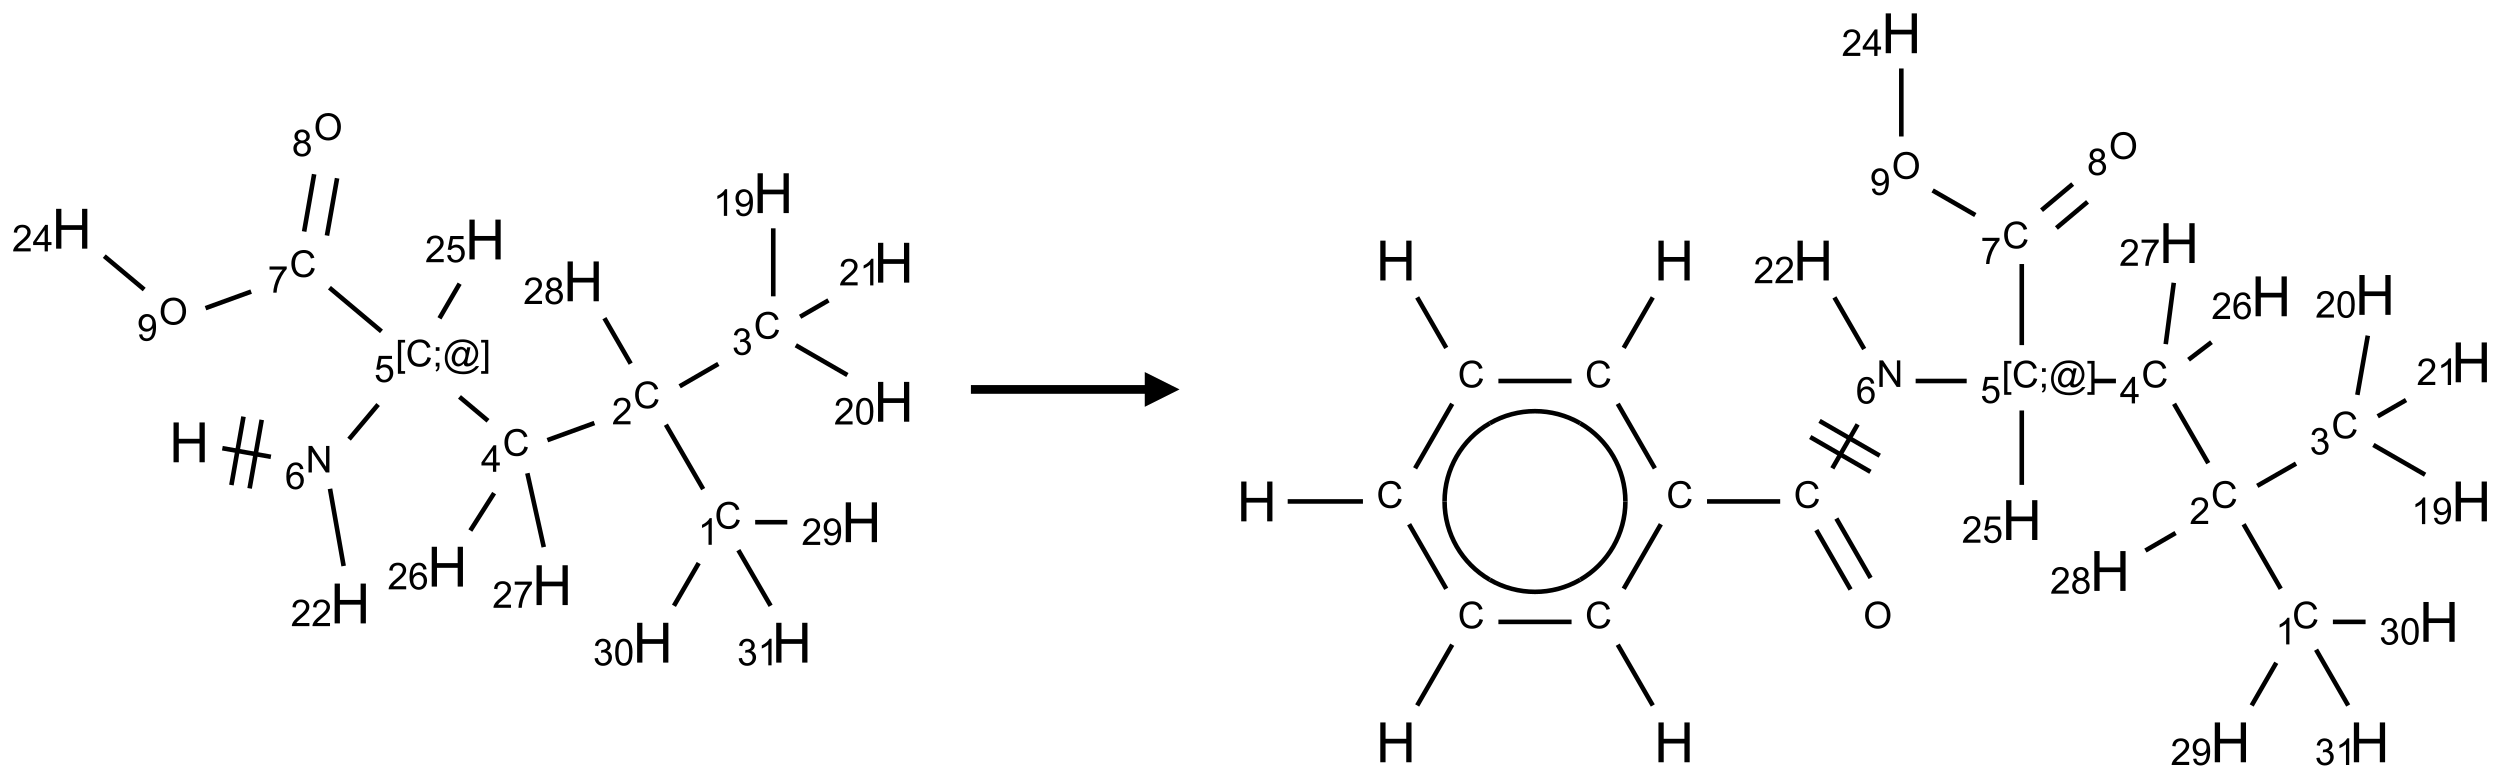 <?xml version="1.0" encoding="UTF-8"?>
<svg xmlns="http://www.w3.org/2000/svg" xmlns:xlink="http://www.w3.org/1999/xlink" width="719" height="224" viewBox="0 0 719 224">
<defs>
<g>
<g id="glyph-0-0">
<path d="M 2 0 L 2 -10 L 10 -10 L 10 0 Z M 2.25 -0.25 L 9.75 -0.25 L 9.75 -9.75 L 2.25 -9.75 Z M 2.25 -0.25 "/>
</g>
<g id="glyph-0-1">
<path d="M 1.281 0 L 1.281 -11.453 L 2.797 -11.453 L 2.797 -6.75 L 8.75 -6.75 L 8.75 -11.453 L 10.266 -11.453 L 10.266 0 L 8.75 0 L 8.75 -5.398 L 2.797 -5.398 L 2.797 0 Z M 1.281 0 "/>
</g>
<g id="glyph-1-0">
<path d="M 1.332 0 L 1.332 -6.668 L 6.668 -6.668 L 6.668 0 Z M 1.5 -0.168 L 6.5 -0.168 L 6.5 -6.5 L 1.5 -6.5 Z M 1.5 -0.168 "/>
</g>
<g id="glyph-1-1">
<path d="M 0.812 0 L 0.812 -7.637 L 1.848 -7.637 L 5.859 -1.641 L 5.859 -7.637 L 6.828 -7.637 L 6.828 0 L 5.793 0 L 1.781 -6 L 1.781 0 Z M 0.812 0 "/>
</g>
<g id="glyph-1-2">
<path d="M 5.309 -5.766 L 4.375 -5.691 C 4.293 -6.059 4.172 -6.328 4.02 -6.496 C 3.766 -6.762 3.453 -6.895 3.082 -6.895 C 2.785 -6.895 2.523 -6.812 2.297 -6.645 C 2 -6.43 1.77 -6.117 1.598 -5.703 C 1.43 -5.289 1.34 -4.703 1.332 -3.938 C 1.559 -4.281 1.836 -4.535 2.16 -4.703 C 2.488 -4.871 2.828 -4.953 3.188 -4.953 C 3.812 -4.953 4.344 -4.723 4.785 -4.262 C 5.223 -3.801 5.441 -3.207 5.441 -2.48 C 5.441 -2 5.34 -1.555 5.133 -1.145 C 4.926 -0.73 4.641 -0.418 4.281 -0.199 C 3.922 0.02 3.512 0.129 3.051 0.129 C 2.27 0.129 1.633 -0.156 1.141 -0.73 C 0.648 -1.305 0.402 -2.254 0.402 -3.574 C 0.402 -5.051 0.672 -6.121 1.219 -6.793 C 1.695 -7.375 2.336 -7.668 3.141 -7.668 C 3.742 -7.668 4.234 -7.5 4.617 -7.16 C 5 -6.824 5.23 -6.359 5.309 -5.766 Z M 1.48 -2.473 C 1.48 -2.152 1.547 -1.844 1.684 -1.547 C 1.82 -1.25 2.016 -1.027 2.262 -0.871 C 2.508 -0.719 2.766 -0.641 3.035 -0.641 C 3.434 -0.641 3.773 -0.801 4.059 -1.121 C 4.344 -1.441 4.484 -1.875 4.484 -2.422 C 4.484 -2.949 4.344 -3.367 4.062 -3.668 C 3.781 -3.973 3.426 -4.125 3 -4.125 C 2.578 -4.125 2.219 -3.973 1.922 -3.668 C 1.625 -3.363 1.48 -2.969 1.48 -2.473 Z M 1.48 -2.473 "/>
</g>
<g id="glyph-1-3">
<path d="M 0.723 2.121 L 0.723 -7.637 L 2.793 -7.637 L 2.793 -6.859 L 1.66 -6.859 L 1.66 1.344 L 2.793 1.344 L 2.793 2.121 Z M 0.723 2.121 "/>
</g>
<g id="glyph-1-4">
<path d="M 6.27 -2.676 L 7.281 -2.422 C 7.07 -1.594 6.688 -0.961 6.137 -0.523 C 5.586 -0.086 4.914 0.129 4.121 0.129 C 3.297 0.129 2.629 -0.039 2.113 -0.371 C 1.598 -0.707 1.203 -1.191 0.934 -1.828 C 0.664 -2.465 0.531 -3.145 0.531 -3.875 C 0.531 -4.672 0.684 -5.363 0.988 -5.957 C 1.293 -6.547 1.723 -6.996 2.285 -7.305 C 2.844 -7.613 3.461 -7.766 4.137 -7.766 C 4.898 -7.766 5.543 -7.57 6.062 -7.184 C 6.582 -6.793 6.945 -6.246 7.152 -5.543 L 6.156 -5.309 C 5.98 -5.863 5.723 -6.266 5.387 -6.52 C 5.051 -6.773 4.625 -6.902 4.113 -6.902 C 3.527 -6.902 3.039 -6.762 2.645 -6.48 C 2.25 -6.199 1.973 -5.82 1.812 -5.348 C 1.652 -4.871 1.574 -4.383 1.574 -3.879 C 1.574 -3.23 1.668 -2.664 1.855 -2.18 C 2.047 -1.695 2.34 -1.332 2.738 -1.094 C 3.137 -0.855 3.57 -0.734 4.035 -0.734 C 4.602 -0.734 5.082 -0.898 5.473 -1.223 C 5.867 -1.551 6.133 -2.035 6.27 -2.676 Z M 6.27 -2.676 "/>
</g>
<g id="glyph-1-5">
<path d="M 0.949 -4.465 L 0.949 -5.531 L 2.016 -5.531 L 2.016 -4.465 Z M 0.949 0 L 0.949 -1.066 L 2.016 -1.066 L 2.016 0 C 2.016 0.391 1.945 0.711 1.809 0.949 C 1.668 1.191 1.449 1.379 1.145 1.512 L 0.887 1.109 C 1.082 1.023 1.23 0.895 1.324 0.727 C 1.418 0.559 1.469 0.316 1.48 0 Z M 0.949 0 "/>
</g>
<g id="glyph-1-6">
<path d="M 6.047 -0.848 C 5.82 -0.59 5.57 -0.379 5.289 -0.223 C 5.008 -0.062 4.73 0.016 4.449 0.016 C 4.141 0.016 3.84 -0.074 3.547 -0.254 C 3.254 -0.434 3.02 -0.715 2.836 -1.09 C 2.652 -1.465 2.562 -1.875 2.562 -2.324 C 2.562 -2.875 2.703 -3.43 2.988 -3.98 C 3.27 -4.535 3.621 -4.953 4.043 -5.23 C 4.461 -5.508 4.871 -5.645 5.266 -5.645 C 5.566 -5.645 5.855 -5.566 6.129 -5.41 C 6.402 -5.25 6.641 -5.012 6.84 -4.688 L 7.016 -5.496 L 7.949 -5.496 L 7.199 -2 C 7.094 -1.516 7.043 -1.246 7.043 -1.191 C 7.043 -1.098 7.078 -1.02 7.148 -0.949 C 7.219 -0.883 7.305 -0.848 7.406 -0.848 C 7.59 -0.848 7.832 -0.953 8.129 -1.168 C 8.527 -1.445 8.84 -1.816 9.07 -2.285 C 9.301 -2.75 9.418 -3.234 9.418 -3.73 C 9.418 -4.309 9.27 -4.852 8.973 -5.355 C 8.676 -5.859 8.23 -6.262 7.645 -6.562 C 7.055 -6.863 6.406 -7.016 5.691 -7.016 C 4.879 -7.016 4.137 -6.824 3.465 -6.445 C 2.793 -6.066 2.273 -5.52 1.902 -4.809 C 1.535 -4.098 1.348 -3.34 1.348 -2.527 C 1.348 -1.676 1.535 -0.941 1.902 -0.328 C 2.273 0.285 2.809 0.742 3.508 1.035 C 4.207 1.328 4.984 1.473 5.832 1.473 C 6.742 1.473 7.504 1.32 8.121 1.016 C 8.734 0.711 9.195 0.34 9.5 -0.098 L 10.441 -0.098 C 10.266 0.266 9.961 0.637 9.531 1.016 C 9.102 1.395 8.59 1.695 7.996 1.914 C 7.402 2.133 6.688 2.246 5.848 2.246 C 5.078 2.246 4.367 2.145 3.715 1.949 C 3.066 1.75 2.512 1.453 2.051 1.055 C 1.594 0.656 1.25 0.199 1.016 -0.316 C 0.723 -0.973 0.578 -1.684 0.578 -2.441 C 0.578 -3.289 0.75 -4.098 1.098 -4.863 C 1.523 -5.805 2.125 -6.527 2.902 -7.027 C 3.684 -7.527 4.629 -7.777 5.738 -7.777 C 6.602 -7.777 7.375 -7.602 8.059 -7.246 C 8.746 -6.895 9.285 -6.371 9.684 -5.672 C 10.02 -5.07 10.188 -4.418 10.188 -3.715 C 10.188 -2.707 9.832 -1.812 9.125 -1.031 C 8.492 -0.328 7.801 0.02 7.051 0.02 C 6.812 0.02 6.617 -0.016 6.473 -0.09 C 6.324 -0.16 6.215 -0.266 6.145 -0.402 C 6.102 -0.488 6.066 -0.637 6.047 -0.848 Z M 3.527 -2.262 C 3.527 -1.785 3.641 -1.414 3.863 -1.152 C 4.09 -0.887 4.348 -0.754 4.641 -0.754 C 4.836 -0.754 5.039 -0.812 5.254 -0.93 C 5.469 -1.047 5.676 -1.219 5.871 -1.449 C 6.066 -1.676 6.23 -1.969 6.355 -2.32 C 6.48 -2.672 6.543 -3.027 6.543 -3.379 C 6.543 -3.852 6.426 -4.219 6.191 -4.48 C 5.957 -4.738 5.672 -4.871 5.332 -4.871 C 5.109 -4.871 4.902 -4.812 4.707 -4.699 C 4.512 -4.586 4.32 -4.406 4.137 -4.156 C 3.953 -3.906 3.805 -3.602 3.691 -3.246 C 3.582 -2.887 3.527 -2.559 3.527 -2.262 Z M 3.527 -2.262 "/>
</g>
<g id="glyph-1-7">
<path d="M 2.27 2.121 L 0.203 2.121 L 0.203 1.344 L 1.332 1.344 L 1.332 -6.859 L 0.203 -6.859 L 0.203 -7.637 L 2.27 -7.637 Z M 2.27 2.121 "/>
</g>
<g id="glyph-1-8">
<path d="M 0.441 -2 L 1.426 -2.082 C 1.5 -1.605 1.668 -1.242 1.934 -1.004 C 2.199 -0.762 2.52 -0.641 2.895 -0.641 C 3.348 -0.641 3.73 -0.812 4.043 -1.152 C 4.355 -1.492 4.512 -1.941 4.512 -2.504 C 4.512 -3.039 4.359 -3.461 4.059 -3.77 C 3.758 -4.078 3.367 -4.234 2.879 -4.234 C 2.578 -4.234 2.305 -4.164 2.062 -4.027 C 1.82 -3.891 1.629 -3.715 1.488 -3.496 L 0.609 -3.609 L 1.348 -7.531 L 5.145 -7.531 L 5.145 -6.637 L 2.098 -6.637 L 1.688 -4.582 C 2.145 -4.902 2.625 -5.062 3.129 -5.062 C 3.797 -5.062 4.359 -4.832 4.816 -4.371 C 5.277 -3.91 5.504 -3.312 5.504 -2.59 C 5.504 -1.898 5.305 -1.301 4.902 -0.797 C 4.41 -0.18 3.742 0.129 2.895 0.129 C 2.199 0.129 1.633 -0.062 1.195 -0.453 C 0.758 -0.844 0.504 -1.359 0.441 -2 Z M 0.441 -2 "/>
</g>
<g id="glyph-1-9">
<path d="M 3.449 0 L 3.449 -1.828 L 0.137 -1.828 L 0.137 -2.688 L 3.621 -7.637 L 4.387 -7.637 L 4.387 -2.688 L 5.418 -2.688 L 5.418 -1.828 L 4.387 -1.828 L 4.387 0 Z M 3.449 -2.688 L 3.449 -6.129 L 1.059 -2.688 Z M 3.449 -2.688 "/>
</g>
<g id="glyph-1-10">
<path d="M 5.371 -0.902 L 5.371 0 L 0.324 0 C 0.316 -0.227 0.352 -0.441 0.434 -0.652 C 0.562 -0.996 0.766 -1.332 1.051 -1.668 C 1.332 -2 1.742 -2.387 2.277 -2.824 C 3.105 -3.504 3.668 -4.043 3.957 -4.441 C 4.25 -4.84 4.395 -5.215 4.395 -5.566 C 4.395 -5.938 4.262 -6.254 3.996 -6.508 C 3.73 -6.762 3.387 -6.891 2.957 -6.891 C 2.508 -6.891 2.145 -6.754 1.875 -6.484 C 1.605 -6.215 1.469 -5.84 1.465 -5.359 L 0.5 -5.457 C 0.566 -6.176 0.812 -6.727 1.246 -7.102 C 1.676 -7.477 2.254 -7.668 2.98 -7.668 C 3.711 -7.668 4.293 -7.465 4.719 -7.059 C 5.145 -6.652 5.359 -6.148 5.359 -5.547 C 5.359 -5.242 5.297 -4.941 5.172 -4.645 C 5.047 -4.352 4.84 -4.039 4.551 -3.715 C 4.262 -3.387 3.777 -2.938 3.105 -2.371 C 2.543 -1.898 2.18 -1.578 2.02 -1.41 C 1.859 -1.242 1.73 -1.07 1.625 -0.902 Z M 5.371 -0.902 "/>
</g>
<g id="glyph-1-11">
<path d="M 3.973 0 L 3.035 0 L 3.035 -5.973 C 2.809 -5.758 2.516 -5.543 2.148 -5.328 C 1.781 -5.113 1.453 -4.953 1.16 -4.844 L 1.16 -5.75 C 1.684 -5.996 2.145 -6.297 2.535 -6.645 C 2.93 -6.996 3.207 -7.336 3.371 -7.668 L 3.973 -7.668 Z M 3.973 0 "/>
</g>
<g id="glyph-1-12">
<path d="M 0.582 -1.766 L 1.484 -1.848 C 1.562 -1.426 1.707 -1.117 1.922 -0.926 C 2.137 -0.734 2.414 -0.641 2.75 -0.641 C 3.039 -0.641 3.289 -0.707 3.508 -0.84 C 3.727 -0.973 3.902 -1.148 4.043 -1.367 C 4.18 -1.586 4.297 -1.887 4.391 -2.262 C 4.484 -2.637 4.531 -3.016 4.531 -3.406 C 4.531 -3.449 4.531 -3.512 4.527 -3.594 C 4.34 -3.297 4.082 -3.055 3.758 -2.867 C 3.434 -2.68 3.082 -2.59 2.703 -2.59 C 2.07 -2.59 1.535 -2.816 1.098 -3.277 C 0.66 -3.734 0.441 -4.34 0.441 -5.09 C 0.441 -5.863 0.672 -6.484 1.129 -6.957 C 1.586 -7.43 2.156 -7.668 2.844 -7.668 C 3.34 -7.668 3.793 -7.531 4.207 -7.266 C 4.617 -7 4.93 -6.617 5.145 -6.121 C 5.355 -5.629 5.465 -4.91 5.465 -3.973 C 5.465 -2.996 5.359 -2.223 5.145 -1.645 C 4.934 -1.066 4.617 -0.625 4.199 -0.324 C 3.781 -0.02 3.293 0.129 2.73 0.129 C 2.133 0.129 1.645 -0.035 1.266 -0.367 C 0.887 -0.699 0.66 -1.164 0.582 -1.766 Z M 4.422 -5.137 C 4.422 -5.676 4.277 -6.102 3.992 -6.418 C 3.707 -6.734 3.359 -6.891 2.957 -6.891 C 2.543 -6.891 2.18 -6.719 1.871 -6.379 C 1.562 -6.039 1.406 -5.598 1.406 -5.059 C 1.406 -4.57 1.555 -4.176 1.848 -3.871 C 2.141 -3.566 2.5 -3.418 2.934 -3.418 C 3.367 -3.418 3.723 -3.57 4.004 -3.871 C 4.281 -4.176 4.422 -4.598 4.422 -5.137 Z M 4.422 -5.137 "/>
</g>
<g id="glyph-1-13">
<path d="M 0.449 -2.016 L 1.387 -2.141 C 1.492 -1.609 1.676 -1.227 1.934 -0.992 C 2.191 -0.758 2.508 -0.641 2.879 -0.641 C 3.32 -0.641 3.695 -0.793 3.996 -1.098 C 4.301 -1.402 4.453 -1.781 4.453 -2.234 C 4.453 -2.664 4.312 -3.02 4.031 -3.301 C 3.75 -3.578 3.391 -3.719 2.957 -3.719 C 2.781 -3.719 2.562 -3.684 2.297 -3.613 L 2.402 -4.438 C 2.465 -4.43 2.516 -4.426 2.551 -4.426 C 2.949 -4.426 3.312 -4.531 3.629 -4.738 C 3.949 -4.949 4.109 -5.27 4.109 -5.703 C 4.109 -6.047 3.992 -6.332 3.762 -6.559 C 3.527 -6.785 3.227 -6.895 2.859 -6.895 C 2.496 -6.895 2.191 -6.781 1.949 -6.551 C 1.707 -6.324 1.547 -5.98 1.48 -5.52 L 0.543 -5.688 C 0.656 -6.316 0.918 -6.805 1.324 -7.148 C 1.73 -7.492 2.234 -7.668 2.84 -7.668 C 3.254 -7.668 3.641 -7.578 3.988 -7.398 C 4.34 -7.219 4.609 -6.977 4.793 -6.668 C 4.98 -6.359 5.074 -6.031 5.074 -5.684 C 5.074 -5.352 4.984 -5.051 4.809 -4.781 C 4.629 -4.512 4.367 -4.297 4.02 -4.137 C 4.473 -4.031 4.824 -3.816 5.074 -3.488 C 5.324 -3.16 5.449 -2.75 5.449 -2.254 C 5.449 -1.59 5.203 -1.023 4.719 -0.559 C 4.234 -0.098 3.617 0.137 2.875 0.137 C 2.203 0.137 1.648 -0.062 1.207 -0.465 C 0.762 -0.863 0.512 -1.379 0.449 -2.016 Z M 0.449 -2.016 "/>
</g>
<g id="glyph-1-14">
<path d="M 0.441 -3.766 C 0.441 -4.668 0.535 -5.395 0.723 -5.945 C 0.906 -6.496 1.184 -6.922 1.551 -7.219 C 1.918 -7.516 2.375 -7.668 2.934 -7.668 C 3.344 -7.668 3.703 -7.586 4.012 -7.418 C 4.32 -7.254 4.574 -7.016 4.777 -6.707 C 4.977 -6.395 5.137 -6.016 5.25 -5.57 C 5.363 -5.125 5.422 -4.523 5.422 -3.766 C 5.422 -2.871 5.328 -2.148 5.145 -1.598 C 4.961 -1.047 4.688 -0.621 4.32 -0.32 C 3.953 -0.02 3.492 0.129 2.934 0.129 C 2.195 0.129 1.617 -0.133 1.199 -0.66 C 0.695 -1.297 0.441 -2.332 0.441 -3.766 Z M 1.406 -3.766 C 1.406 -2.512 1.555 -1.68 1.848 -1.262 C 2.141 -0.848 2.5 -0.641 2.934 -0.641 C 3.363 -0.641 3.727 -0.848 4.02 -1.266 C 4.312 -1.684 4.457 -2.516 4.457 -3.766 C 4.457 -5.023 4.312 -5.859 4.02 -6.27 C 3.727 -6.684 3.359 -6.891 2.922 -6.891 C 2.492 -6.891 2.148 -6.707 1.891 -6.344 C 1.566 -5.879 1.406 -5.02 1.406 -3.766 Z M 1.406 -3.766 "/>
</g>
<g id="glyph-1-15">
<path d="M 1.887 -4.141 C 1.496 -4.281 1.207 -4.484 1.02 -4.75 C 0.832 -5.016 0.738 -5.328 0.738 -5.699 C 0.738 -6.254 0.938 -6.719 1.34 -7.098 C 1.738 -7.477 2.27 -7.668 2.934 -7.668 C 3.598 -7.668 4.137 -7.473 4.543 -7.086 C 4.949 -6.699 5.152 -6.227 5.152 -5.672 C 5.152 -5.316 5.059 -5.008 4.871 -4.746 C 4.688 -4.484 4.406 -4.281 4.027 -4.141 C 4.496 -3.988 4.852 -3.742 5.098 -3.402 C 5.34 -3.062 5.465 -2.656 5.465 -2.184 C 5.465 -1.531 5.234 -0.98 4.77 -0.535 C 4.309 -0.09 3.703 0.129 2.949 0.129 C 2.195 0.129 1.586 -0.094 1.125 -0.539 C 0.664 -0.984 0.434 -1.543 0.434 -2.207 C 0.434 -2.703 0.559 -3.121 0.809 -3.457 C 1.062 -3.793 1.422 -4.02 1.887 -4.141 Z M 1.699 -5.73 C 1.699 -5.367 1.812 -5.074 2.047 -4.844 C 2.281 -4.613 2.582 -4.5 2.953 -4.5 C 3.312 -4.5 3.609 -4.613 3.84 -4.84 C 4.07 -5.066 4.188 -5.348 4.188 -5.676 C 4.188 -6.02 4.07 -6.309 3.832 -6.543 C 3.594 -6.777 3.297 -6.895 2.941 -6.895 C 2.586 -6.895 2.289 -6.781 2.051 -6.551 C 1.816 -6.324 1.699 -6.047 1.699 -5.73 Z M 1.395 -2.203 C 1.395 -1.938 1.461 -1.676 1.586 -1.426 C 1.711 -1.176 1.902 -0.984 2.152 -0.848 C 2.402 -0.711 2.672 -0.641 2.957 -0.641 C 3.406 -0.641 3.777 -0.785 4.066 -1.074 C 4.359 -1.363 4.504 -1.727 4.504 -2.172 C 4.504 -2.625 4.355 -2.996 4.055 -3.293 C 3.754 -3.586 3.379 -3.734 2.926 -3.734 C 2.484 -3.734 2.121 -3.59 1.832 -3.297 C 1.543 -3.004 1.395 -2.641 1.395 -2.203 Z M 1.395 -2.203 "/>
</g>
<g id="glyph-1-16">
<path d="M 0.504 -6.637 L 0.504 -7.535 L 5.449 -7.535 L 5.449 -6.809 C 4.961 -6.289 4.48 -5.602 4.004 -4.746 C 3.527 -3.887 3.156 -3.004 2.895 -2.098 C 2.707 -1.461 2.59 -0.762 2.535 0 L 1.574 0 C 1.582 -0.602 1.703 -1.328 1.926 -2.176 C 2.152 -3.027 2.477 -3.848 2.898 -4.637 C 3.32 -5.426 3.77 -6.094 4.246 -6.637 Z M 0.504 -6.637 "/>
</g>
<g id="glyph-1-17">
<path d="M 0.516 -3.719 C 0.516 -4.984 0.855 -5.977 1.535 -6.695 C 2.215 -7.414 3.094 -7.77 4.172 -7.77 C 4.875 -7.77 5.512 -7.602 6.078 -7.266 C 6.645 -6.93 7.074 -6.461 7.371 -5.855 C 7.668 -5.254 7.816 -4.57 7.816 -3.809 C 7.816 -3.035 7.66 -2.34 7.348 -1.73 C 7.035 -1.117 6.594 -0.656 6.02 -0.34 C 5.449 -0.027 4.828 0.129 4.168 0.129 C 3.449 0.129 2.805 -0.043 2.238 -0.391 C 1.672 -0.738 1.246 -1.211 0.953 -1.812 C 0.66 -2.414 0.516 -3.047 0.516 -3.719 Z M 1.559 -3.703 C 1.559 -2.781 1.805 -2.059 2.301 -1.527 C 2.793 -1 3.414 -0.734 4.16 -0.734 C 4.922 -0.734 5.547 -1 6.039 -1.535 C 6.531 -2.07 6.777 -2.828 6.777 -3.812 C 6.777 -4.434 6.672 -4.977 6.461 -5.441 C 6.25 -5.902 5.945 -6.262 5.539 -6.52 C 5.133 -6.773 4.68 -6.902 4.176 -6.902 C 3.461 -6.902 2.848 -6.656 2.332 -6.164 C 1.816 -5.672 1.559 -4.852 1.559 -3.703 Z M 1.559 -3.703 "/>
</g>
</g>
</defs>
<path fill="none" stroke-width="0.033" stroke-linecap="butt" stroke-linejoin="miter" stroke="rgb(0%, 0%, 0%)" stroke-opacity="1" stroke-miterlimit="10" d="M 1.083 2.262 L 1.432 2.324 " transform="matrix(40, 0, 0, 40, 20.629, 38.424)"/>
<path fill="none" stroke-width="0.033" stroke-linecap="butt" stroke-linejoin="miter" stroke="rgb(0%, 0%, 0%)" stroke-opacity="1" stroke-miterlimit="10" d="M 1.279 2.551 L 1.366 2.058 " transform="matrix(40, 0, 0, 40, 20.629, 38.424)"/>
<path fill="none" stroke-width="0.033" stroke-linecap="butt" stroke-linejoin="miter" stroke="rgb(0%, 0%, 0%)" stroke-opacity="1" stroke-miterlimit="10" d="M 1.148 2.527 L 1.235 2.035 " transform="matrix(40, 0, 0, 40, 20.629, 38.424)"/>
<path fill="none" stroke-width="0.033" stroke-linecap="butt" stroke-linejoin="miter" stroke="rgb(0%, 0%, 0%)" stroke-opacity="1" stroke-miterlimit="10" d="M 1.994 2.197 L 2.203 1.948 " transform="matrix(40, 0, 0, 40, 20.629, 38.424)"/>
<path fill="none" stroke-width="0.033" stroke-linecap="butt" stroke-linejoin="miter" stroke="rgb(0%, 0%, 0%)" stroke-opacity="1" stroke-miterlimit="10" d="M 2.788 1.893 L 2.993 2.065 " transform="matrix(40, 0, 0, 40, 20.629, 38.424)"/>
<path fill="none" stroke-width="0.033" stroke-linecap="butt" stroke-linejoin="miter" stroke="rgb(0%, 0%, 0%)" stroke-opacity="1" stroke-miterlimit="10" d="M 3.42 2.204 L 3.758 2.081 " transform="matrix(40, 0, 0, 40, 20.629, 38.424)"/>
<path fill="none" stroke-width="0.033" stroke-linecap="butt" stroke-linejoin="miter" stroke="rgb(0%, 0%, 0%)" stroke-opacity="1" stroke-miterlimit="10" d="M 4.272 2.093 L 4.54 2.556 " transform="matrix(40, 0, 0, 40, 20.629, 38.424)"/>
<path fill="none" stroke-width="0.033" stroke-linecap="butt" stroke-linejoin="miter" stroke="rgb(0%, 0%, 0%)" stroke-opacity="1" stroke-miterlimit="10" d="M 4.914 2.794 L 5.145 2.794 " transform="matrix(40, 0, 0, 40, 20.629, 38.424)"/>
<path fill="none" stroke-width="0.033" stroke-linecap="butt" stroke-linejoin="miter" stroke="rgb(0%, 0%, 0%)" stroke-opacity="1" stroke-miterlimit="10" d="M 4.508 3.088 L 4.33 3.395 " transform="matrix(40, 0, 0, 40, 20.629, 38.424)"/>
<path fill="none" stroke-width="0.033" stroke-linecap="butt" stroke-linejoin="miter" stroke="rgb(0%, 0%, 0%)" stroke-opacity="1" stroke-miterlimit="10" d="M 4.793 2.995 L 5.025 3.395 " transform="matrix(40, 0, 0, 40, 20.629, 38.424)"/>
<path fill="none" stroke-width="0.033" stroke-linecap="butt" stroke-linejoin="miter" stroke="rgb(0%, 0%, 0%)" stroke-opacity="1" stroke-miterlimit="10" d="M 4.371 1.817 L 4.649 1.656 " transform="matrix(40, 0, 0, 40, 20.629, 38.424)"/>
<path fill="none" stroke-width="0.033" stroke-linecap="butt" stroke-linejoin="miter" stroke="rgb(0%, 0%, 0%)" stroke-opacity="1" stroke-miterlimit="10" d="M 5.044 1.17 L 5.044 0.681 " transform="matrix(40, 0, 0, 40, 20.629, 38.424)"/>
<path fill="none" stroke-width="0.033" stroke-linecap="butt" stroke-linejoin="miter" stroke="rgb(0%, 0%, 0%)" stroke-opacity="1" stroke-miterlimit="10" d="M 5.206 1.522 L 5.577 1.736 " transform="matrix(40, 0, 0, 40, 20.629, 38.424)"/>
<path fill="none" stroke-width="0.033" stroke-linecap="butt" stroke-linejoin="miter" stroke="rgb(0%, 0%, 0%)" stroke-opacity="1" stroke-miterlimit="10" d="M 5.237 1.317 L 5.441 1.199 " transform="matrix(40, 0, 0, 40, 20.629, 38.424)"/>
<path fill="none" stroke-width="0.033" stroke-linecap="butt" stroke-linejoin="miter" stroke="rgb(0%, 0%, 0%)" stroke-opacity="1" stroke-miterlimit="10" d="M 4.019 1.654 L 3.83 1.327 " transform="matrix(40, 0, 0, 40, 20.629, 38.424)"/>
<path fill="none" stroke-width="0.033" stroke-linecap="butt" stroke-linejoin="miter" stroke="rgb(0%, 0%, 0%)" stroke-opacity="1" stroke-miterlimit="10" d="M 3.037 2.585 L 2.866 2.854 " transform="matrix(40, 0, 0, 40, 20.629, 38.424)"/>
<path fill="none" stroke-width="0.033" stroke-linecap="butt" stroke-linejoin="miter" stroke="rgb(0%, 0%, 0%)" stroke-opacity="1" stroke-miterlimit="10" d="M 3.276 2.442 L 3.394 2.973 " transform="matrix(40, 0, 0, 40, 20.629, 38.424)"/>
<path fill="none" stroke-width="0.033" stroke-linecap="butt" stroke-linejoin="miter" stroke="rgb(0%, 0%, 0%)" stroke-opacity="1" stroke-miterlimit="10" d="M 2.227 1.422 L 1.853 1.108 " transform="matrix(40, 0, 0, 40, 20.629, 38.424)"/>
<path fill="none" stroke-width="0.033" stroke-linecap="butt" stroke-linejoin="miter" stroke="rgb(0%, 0%, 0%)" stroke-opacity="1" stroke-miterlimit="10" d="M 1.835 0.733 L 1.908 0.321 " transform="matrix(40, 0, 0, 40, 20.629, 38.424)"/>
<path fill="none" stroke-width="0.033" stroke-linecap="butt" stroke-linejoin="miter" stroke="rgb(0%, 0%, 0%)" stroke-opacity="1" stroke-miterlimit="10" d="M 1.671 0.704 L 1.743 0.292 " transform="matrix(40, 0, 0, 40, 20.629, 38.424)"/>
<path fill="none" stroke-width="0.033" stroke-linecap="butt" stroke-linejoin="miter" stroke="rgb(0%, 0%, 0%)" stroke-opacity="1" stroke-miterlimit="10" d="M 1.29 1.136 L 0.962 1.255 " transform="matrix(40, 0, 0, 40, 20.629, 38.424)"/>
<path fill="none" stroke-width="0.033" stroke-linecap="butt" stroke-linejoin="miter" stroke="rgb(0%, 0%, 0%)" stroke-opacity="1" stroke-miterlimit="10" d="M 0.521 1.121 L 0.234 0.881 " transform="matrix(40, 0, 0, 40, 20.629, 38.424)"/>
<path fill="none" stroke-width="0.033" stroke-linecap="butt" stroke-linejoin="miter" stroke="rgb(0%, 0%, 0%)" stroke-opacity="1" stroke-miterlimit="10" d="M 2.644 1.328 L 2.789 1.079 " transform="matrix(40, 0, 0, 40, 20.629, 38.424)"/>
<path fill="none" stroke-width="0.033" stroke-linecap="butt" stroke-linejoin="miter" stroke="rgb(0%, 0%, 0%)" stroke-opacity="1" stroke-miterlimit="10" d="M 1.857 2.554 L 1.955 3.109 " transform="matrix(40, 0, 0, 40, 20.629, 38.424)"/>
<g fill="rgb(0%, 0%, 0%)" fill-opacity="1">
<use xlink:href="#glyph-0-1" x="48.625" y="132.949"/>
</g>
<g fill="rgb(0%, 0%, 0%)" fill-opacity="1">
<use xlink:href="#glyph-1-1" x="87.914" y="135.883"/>
</g>
<g fill="rgb(0%, 0%, 0%)" fill-opacity="1">
<use xlink:href="#glyph-1-2" x="81.949" y="140.648"/>
</g>
<g fill="rgb(0%, 0%, 0%)" fill-opacity="1">
<use xlink:href="#glyph-1-3" x="113.711" y="105.379"/>
<use xlink:href="#glyph-1-4" x="116.674" y="105.379"/>
<use xlink:href="#glyph-1-5" x="124.378" y="105.379"/>
<use xlink:href="#glyph-1-6" x="127.341" y="105.379"/>
<use xlink:href="#glyph-1-7" x="138.169" y="105.379"/>
</g>
<g fill="rgb(0%, 0%, 0%)" fill-opacity="1">
<use xlink:href="#glyph-1-8" x="107.598" y="109.875"/>
</g>
<g fill="rgb(0%, 0%, 0%)" fill-opacity="1">
<use xlink:href="#glyph-1-4" x="144.551" y="131.082"/>
</g>
<g fill="rgb(0%, 0%, 0%)" fill-opacity="1">
<use xlink:href="#glyph-1-9" x="138.328" y="135.688"/>
</g>
<g fill="rgb(0%, 0%, 0%)" fill-opacity="1">
<use xlink:href="#glyph-1-4" x="182.137" y="117.402"/>
</g>
<g fill="rgb(0%, 0%, 0%)" fill-opacity="1">
<use xlink:href="#glyph-1-10" x="175.965" y="122.039"/>
</g>
<g fill="rgb(0%, 0%, 0%)" fill-opacity="1">
<use xlink:href="#glyph-1-4" x="205.512" y="152.043"/>
</g>
<g fill="rgb(0%, 0%, 0%)" fill-opacity="1">
<use xlink:href="#glyph-1-11" x="200.734" y="156.68"/>
</g>
<g fill="rgb(0%, 0%, 0%)" fill-opacity="1">
<use xlink:href="#glyph-0-1" x="241.957" y="155.926"/>
</g>
<g fill="rgb(0%, 0%, 0%)" fill-opacity="1">
<use xlink:href="#glyph-1-10" x="230.508" y="156.719"/>
<use xlink:href="#glyph-1-12" x="236.44" y="156.719"/>
</g>
<g fill="rgb(0%, 0%, 0%)" fill-opacity="1">
<use xlink:href="#glyph-0-1" x="181.957" y="190.566"/>
</g>
<g fill="rgb(0%, 0%, 0%)" fill-opacity="1">
<use xlink:href="#glyph-1-13" x="170.551" y="191.359"/>
<use xlink:href="#glyph-1-14" x="176.483" y="191.359"/>
</g>
<g fill="rgb(0%, 0%, 0%)" fill-opacity="1">
<use xlink:href="#glyph-0-1" x="221.957" y="190.566"/>
</g>
<g fill="rgb(0%, 0%, 0%)" fill-opacity="1">
<use xlink:href="#glyph-1-13" x="211.996" y="191.359"/>
<use xlink:href="#glyph-1-11" x="217.928" y="191.359"/>
</g>
<g fill="rgb(0%, 0%, 0%)" fill-opacity="1">
<use xlink:href="#glyph-1-4" x="216.777" y="97.402"/>
</g>
<g fill="rgb(0%, 0%, 0%)" fill-opacity="1">
<use xlink:href="#glyph-1-13" x="210.527" y="102.039"/>
</g>
<g fill="rgb(0%, 0%, 0%)" fill-opacity="1">
<use xlink:href="#glyph-0-1" x="216.598" y="61.285"/>
</g>
<g fill="rgb(0%, 0%, 0%)" fill-opacity="1">
<use xlink:href="#glyph-1-11" x="205.148" y="62.078"/>
<use xlink:href="#glyph-1-12" x="211.081" y="62.078"/>
</g>
<g fill="rgb(0%, 0%, 0%)" fill-opacity="1">
<use xlink:href="#glyph-0-1" x="251.238" y="121.285"/>
</g>
<g fill="rgb(0%, 0%, 0%)" fill-opacity="1">
<use xlink:href="#glyph-1-10" x="239.832" y="122.078"/>
<use xlink:href="#glyph-1-14" x="245.764" y="122.078"/>
</g>
<g fill="rgb(0%, 0%, 0%)" fill-opacity="1">
<use xlink:href="#glyph-0-1" x="251.238" y="81.285"/>
</g>
<g fill="rgb(0%, 0%, 0%)" fill-opacity="1">
<use xlink:href="#glyph-1-10" x="241.281" y="82.078"/>
<use xlink:href="#glyph-1-11" x="247.214" y="82.078"/>
</g>
<g fill="rgb(0%, 0%, 0%)" fill-opacity="1">
<use xlink:href="#glyph-0-1" x="161.957" y="86.645"/>
</g>
<g fill="rgb(0%, 0%, 0%)" fill-opacity="1">
<use xlink:href="#glyph-1-10" x="150.508" y="87.438"/>
<use xlink:href="#glyph-1-15" x="156.44" y="87.438"/>
</g>
<g fill="rgb(0%, 0%, 0%)" fill-opacity="1">
<use xlink:href="#glyph-0-1" x="122.879" y="168.703"/>
</g>
<g fill="rgb(0%, 0%, 0%)" fill-opacity="1">
<use xlink:href="#glyph-1-10" x="111.449" y="169.496"/>
<use xlink:href="#glyph-1-2" x="117.382" y="169.496"/>
</g>
<g fill="rgb(0%, 0%, 0%)" fill-opacity="1">
<use xlink:href="#glyph-0-1" x="153.027" y="174.02"/>
</g>
<g fill="rgb(0%, 0%, 0%)" fill-opacity="1">
<use xlink:href="#glyph-1-10" x="141.594" y="174.812"/>
<use xlink:href="#glyph-1-16" x="147.526" y="174.812"/>
</g>
<g fill="rgb(0%, 0%, 0%)" fill-opacity="1">
<use xlink:href="#glyph-1-4" x="83.266" y="79.66"/>
</g>
<g fill="rgb(0%, 0%, 0%)" fill-opacity="1">
<use xlink:href="#glyph-1-16" x="77.012" y="84.168"/>
</g>
<g fill="rgb(0%, 0%, 0%)" fill-opacity="1">
<use xlink:href="#glyph-1-17" x="90.227" y="40.273"/>
</g>
<g fill="rgb(0%, 0%, 0%)" fill-opacity="1">
<use xlink:href="#glyph-1-15" x="83.945" y="44.906"/>
</g>
<g fill="rgb(0%, 0%, 0%)" fill-opacity="1">
<use xlink:href="#glyph-1-17" x="45.695" y="93.344"/>
</g>
<g fill="rgb(0%, 0%, 0%)" fill-opacity="1">
<use xlink:href="#glyph-1-12" x="39.41" y="97.977"/>
</g>
<g fill="rgb(0%, 0%, 0%)" fill-opacity="1">
<use xlink:href="#glyph-0-1" x="14.855" y="71.512"/>
</g>
<g fill="rgb(0%, 0%, 0%)" fill-opacity="1">
<use xlink:href="#glyph-1-10" x="3.457" y="72.305"/>
<use xlink:href="#glyph-1-9" x="9.389" y="72.305"/>
</g>
<g fill="rgb(0%, 0%, 0%)" fill-opacity="1">
<use xlink:href="#glyph-0-1" x="133.727" y="74.613"/>
</g>
<g fill="rgb(0%, 0%, 0%)" fill-opacity="1">
<use xlink:href="#glyph-1-10" x="122.238" y="75.406"/>
<use xlink:href="#glyph-1-8" x="128.171" y="75.406"/>
</g>
<g fill="rgb(0%, 0%, 0%)" fill-opacity="1">
<use xlink:href="#glyph-0-1" x="94.961" y="179.289"/>
</g>
<g fill="rgb(0%, 0%, 0%)" fill-opacity="1">
<use xlink:href="#glyph-1-10" x="83.609" y="180.082"/>
<use xlink:href="#glyph-1-10" x="89.542" y="180.082"/>
</g>
<path fill-rule="nonzero" fill="rgb(0%, 0%, 0%)" fill-opacity="1" d="M 279.234 113.25 L 329.234 113.25 L 329.234 117 L 339.234 112 L 329.234 107 L 329.234 110.75 L 279.234 110.75 "/>
<path fill="none" stroke-width="0.033" stroke-linecap="butt" stroke-linejoin="miter" stroke="rgb(0%, 0%, 0%)" stroke-opacity="1" stroke-miterlimit="10" d="M 0.222 3.366 L 0.763 3.366 " transform="matrix(40, 0, 0, 40, 361.461, 9.574)"/>
<path fill="none" stroke-width="0.033" stroke-linecap="butt" stroke-linejoin="miter" stroke="rgb(0%, 0%, 0%)" stroke-opacity="1" stroke-miterlimit="10" d="M 1.095 3.53 L 1.362 3.994 " transform="matrix(40, 0, 0, 40, 361.461, 9.574)"/>
<path fill="none" stroke-width="0.033" stroke-linecap="butt" stroke-linejoin="miter" stroke="rgb(0%, 0%, 0%)" stroke-opacity="1" stroke-miterlimit="10" d="M 1.405 4.396 L 1.153 4.833 " transform="matrix(40, 0, 0, 40, 361.461, 9.574)"/>
<path fill="none" stroke-width="0.033" stroke-linecap="butt" stroke-linejoin="miter" stroke="rgb(0%, 0%, 0%)" stroke-opacity="1" stroke-miterlimit="10" d="M 1.737 4.232 L 2.263 4.232 " transform="matrix(40, 0, 0, 40, 361.461, 9.574)"/>
<path fill="none" stroke-width="0.033" stroke-linecap="butt" stroke-linejoin="miter" stroke="rgb(0%, 0%, 0%)" stroke-opacity="1" stroke-miterlimit="10" d="M 2.595 4.396 L 2.847 4.833 " transform="matrix(40, 0, 0, 40, 361.461, 9.574)"/>
<path fill="none" stroke-width="0.033" stroke-linecap="butt" stroke-linejoin="miter" stroke="rgb(0%, 0%, 0%)" stroke-opacity="1" stroke-miterlimit="10" d="M 2.638 3.994 L 2.905 3.53 " transform="matrix(40, 0, 0, 40, 361.461, 9.574)"/>
<path fill="none" stroke-width="0.033" stroke-linecap="butt" stroke-linejoin="miter" stroke="rgb(0%, 0%, 0%)" stroke-opacity="1" stroke-miterlimit="10" d="M 3.237 3.366 L 3.763 3.366 " transform="matrix(40, 0, 0, 40, 361.461, 9.574)"/>
<path fill="none" stroke-width="0.033" stroke-linecap="butt" stroke-linejoin="miter" stroke="rgb(0%, 0%, 0%)" stroke-opacity="1" stroke-miterlimit="10" d="M 4.023 3.572 L 4.269 3.999 " transform="matrix(40, 0, 0, 40, 361.461, 9.574)"/>
<path fill="none" stroke-width="0.033" stroke-linecap="butt" stroke-linejoin="miter" stroke="rgb(0%, 0%, 0%)" stroke-opacity="1" stroke-miterlimit="10" d="M 4.167 3.489 L 4.413 3.916 " transform="matrix(40, 0, 0, 40, 361.461, 9.574)"/>
<path fill="none" stroke-width="0.033" stroke-linecap="butt" stroke-linejoin="miter" stroke="rgb(0%, 0%, 0%)" stroke-opacity="1" stroke-miterlimit="10" d="M 4.138 3.128 L 4.32 2.812 " transform="matrix(40, 0, 0, 40, 361.461, 9.574)"/>
<path fill="none" stroke-width="0.033" stroke-linecap="butt" stroke-linejoin="miter" stroke="rgb(0%, 0%, 0%)" stroke-opacity="1" stroke-miterlimit="10" d="M 4.479 3.037 L 4.046 2.787 " transform="matrix(40, 0, 0, 40, 361.461, 9.574)"/>
<path fill="none" stroke-width="0.033" stroke-linecap="butt" stroke-linejoin="miter" stroke="rgb(0%, 0%, 0%)" stroke-opacity="1" stroke-miterlimit="10" d="M 4.412 3.153 L 3.979 2.903 " transform="matrix(40, 0, 0, 40, 361.461, 9.574)"/>
<path fill="none" stroke-width="0.033" stroke-linecap="butt" stroke-linejoin="miter" stroke="rgb(0%, 0%, 0%)" stroke-opacity="1" stroke-miterlimit="10" d="M 4.737 2.5 L 5.104 2.5 " transform="matrix(40, 0, 0, 40, 361.461, 9.574)"/>
<path fill="none" stroke-width="0.033" stroke-linecap="butt" stroke-linejoin="miter" stroke="rgb(0%, 0%, 0%)" stroke-opacity="1" stroke-miterlimit="10" d="M 6.01 2.5 L 6.177 2.5 " transform="matrix(40, 0, 0, 40, 361.461, 9.574)"/>
<path fill="none" stroke-width="0.033" stroke-linecap="butt" stroke-linejoin="miter" stroke="rgb(0%, 0%, 0%)" stroke-opacity="1" stroke-miterlimit="10" d="M 6.595 2.664 L 6.841 3.091 " transform="matrix(40, 0, 0, 40, 361.461, 9.574)"/>
<path fill="none" stroke-width="0.033" stroke-linecap="butt" stroke-linejoin="miter" stroke="rgb(0%, 0%, 0%)" stroke-opacity="1" stroke-miterlimit="10" d="M 7.095 3.53 L 7.362 3.994 " transform="matrix(40, 0, 0, 40, 361.461, 9.574)"/>
<path fill="none" stroke-width="0.033" stroke-linecap="butt" stroke-linejoin="miter" stroke="rgb(0%, 0%, 0%)" stroke-opacity="1" stroke-miterlimit="10" d="M 7.33 4.526 L 7.153 4.833 " transform="matrix(40, 0, 0, 40, 361.461, 9.574)"/>
<path fill="none" stroke-width="0.033" stroke-linecap="butt" stroke-linejoin="miter" stroke="rgb(0%, 0%, 0%)" stroke-opacity="1" stroke-miterlimit="10" d="M 7.737 4.232 L 7.972 4.232 " transform="matrix(40, 0, 0, 40, 361.461, 9.574)"/>
<path fill="none" stroke-width="0.033" stroke-linecap="butt" stroke-linejoin="miter" stroke="rgb(0%, 0%, 0%)" stroke-opacity="1" stroke-miterlimit="10" d="M 7.616 4.432 L 7.847 4.833 " transform="matrix(40, 0, 0, 40, 361.461, 9.574)"/>
<path fill="none" stroke-width="0.033" stroke-linecap="butt" stroke-linejoin="miter" stroke="rgb(0%, 0%, 0%)" stroke-opacity="1" stroke-miterlimit="10" d="M 7.193 3.254 L 7.472 3.094 " transform="matrix(40, 0, 0, 40, 361.461, 9.574)"/>
<path fill="none" stroke-width="0.033" stroke-linecap="butt" stroke-linejoin="miter" stroke="rgb(0%, 0%, 0%)" stroke-opacity="1" stroke-miterlimit="10" d="M 8.028 2.96 L 8.4 3.174 " transform="matrix(40, 0, 0, 40, 361.461, 9.574)"/>
<path fill="none" stroke-width="0.033" stroke-linecap="butt" stroke-linejoin="miter" stroke="rgb(0%, 0%, 0%)" stroke-opacity="1" stroke-miterlimit="10" d="M 7.913 2.6 L 7.988 2.174 " transform="matrix(40, 0, 0, 40, 361.461, 9.574)"/>
<path fill="none" stroke-width="0.033" stroke-linecap="butt" stroke-linejoin="miter" stroke="rgb(0%, 0%, 0%)" stroke-opacity="1" stroke-miterlimit="10" d="M 8.059 2.754 L 8.263 2.637 " transform="matrix(40, 0, 0, 40, 361.461, 9.574)"/>
<path fill="none" stroke-width="0.033" stroke-linecap="butt" stroke-linejoin="miter" stroke="rgb(0%, 0%, 0%)" stroke-opacity="1" stroke-miterlimit="10" d="M 6.606 3.593 L 6.389 3.719 " transform="matrix(40, 0, 0, 40, 361.461, 9.574)"/>
<path fill="none" stroke-width="0.033" stroke-linecap="butt" stroke-linejoin="miter" stroke="rgb(0%, 0%, 0%)" stroke-opacity="1" stroke-miterlimit="10" d="M 6.699 2.347 L 6.864 2.221 " transform="matrix(40, 0, 0, 40, 361.461, 9.574)"/>
<path fill="none" stroke-width="0.033" stroke-linecap="butt" stroke-linejoin="miter" stroke="rgb(0%, 0%, 0%)" stroke-opacity="1" stroke-miterlimit="10" d="M 6.535 2.235 L 6.593 1.794 " transform="matrix(40, 0, 0, 40, 361.461, 9.574)"/>
<path fill="none" stroke-width="0.033" stroke-linecap="butt" stroke-linejoin="miter" stroke="rgb(0%, 0%, 0%)" stroke-opacity="1" stroke-miterlimit="10" d="M 5.5 2.242 L 5.5 1.659 " transform="matrix(40, 0, 0, 40, 361.461, 9.574)"/>
<path fill="none" stroke-width="0.033" stroke-linecap="butt" stroke-linejoin="miter" stroke="rgb(0%, 0%, 0%)" stroke-opacity="1" stroke-miterlimit="10" d="M 5.749 1.4 L 5.973 1.212 " transform="matrix(40, 0, 0, 40, 361.461, 9.574)"/>
<path fill="none" stroke-width="0.033" stroke-linecap="butt" stroke-linejoin="miter" stroke="rgb(0%, 0%, 0%)" stroke-opacity="1" stroke-miterlimit="10" d="M 5.642 1.272 L 5.866 1.084 " transform="matrix(40, 0, 0, 40, 361.461, 9.574)"/>
<path fill="none" stroke-width="0.033" stroke-linecap="butt" stroke-linejoin="miter" stroke="rgb(0%, 0%, 0%)" stroke-opacity="1" stroke-miterlimit="10" d="M 5.166 1.307 L 4.859 1.13 " transform="matrix(40, 0, 0, 40, 361.461, 9.574)"/>
<path fill="none" stroke-width="0.033" stroke-linecap="butt" stroke-linejoin="miter" stroke="rgb(0%, 0%, 0%)" stroke-opacity="1" stroke-miterlimit="10" d="M 4.634 0.742 L 4.634 0.253 " transform="matrix(40, 0, 0, 40, 361.461, 9.574)"/>
<path fill="none" stroke-width="0.033" stroke-linecap="butt" stroke-linejoin="miter" stroke="rgb(0%, 0%, 0%)" stroke-opacity="1" stroke-miterlimit="10" d="M 5.5 2.712 L 5.5 3.247 " transform="matrix(40, 0, 0, 40, 361.461, 9.574)"/>
<path fill="none" stroke-width="0.033" stroke-linecap="butt" stroke-linejoin="miter" stroke="rgb(0%, 0%, 0%)" stroke-opacity="1" stroke-miterlimit="10" d="M 4.367 2.27 L 4.153 1.899 " transform="matrix(40, 0, 0, 40, 361.461, 9.574)"/>
<path fill="none" stroke-width="0.033" stroke-linecap="butt" stroke-linejoin="miter" stroke="rgb(0%, 0%, 0%)" stroke-opacity="1" stroke-miterlimit="10" d="M 2.862 3.128 L 2.595 2.664 " transform="matrix(40, 0, 0, 40, 361.461, 9.574)"/>
<path fill="none" stroke-width="0.033" stroke-linecap="butt" stroke-linejoin="miter" stroke="rgb(0%, 0%, 0%)" stroke-opacity="1" stroke-miterlimit="10" d="M 2.638 2.262 L 2.847 1.899 " transform="matrix(40, 0, 0, 40, 361.461, 9.574)"/>
<path fill="none" stroke-width="0.033" stroke-linecap="butt" stroke-linejoin="miter" stroke="rgb(0%, 0%, 0%)" stroke-opacity="1" stroke-miterlimit="10" d="M 2.263 2.5 L 1.737 2.5 " transform="matrix(40, 0, 0, 40, 361.461, 9.574)"/>
<path fill="none" stroke-width="0.033" stroke-linecap="butt" stroke-linejoin="miter" stroke="rgb(0%, 0%, 0%)" stroke-opacity="1" stroke-miterlimit="10" d="M 1.405 2.664 L 1.138 3.128 " transform="matrix(40, 0, 0, 40, 361.461, 9.574)"/>
<path fill="none" stroke-width="0.033" stroke-linecap="butt" stroke-linejoin="miter" stroke="rgb(0%, 0%, 0%)" stroke-opacity="1" stroke-miterlimit="10" d="M 1.362 2.262 L 1.153 1.899 " transform="matrix(40, 0, 0, 40, 361.461, 9.574)"/>
<path fill="none" stroke-width="0.033" stroke-linecap="butt" stroke-linejoin="miter" stroke="rgb(0%, 0%, 0%)" stroke-opacity="1" stroke-miterlimit="10" d="M 1.675 3.929 C 1.474 3.812 1.35 3.598 1.35 3.366 " transform="matrix(40, 0, 0, 40, 361.461, 9.574)"/>
<path fill="none" stroke-width="0.033" stroke-linecap="butt" stroke-linejoin="miter" stroke="rgb(0%, 0%, 0%)" stroke-opacity="1" stroke-miterlimit="10" d="M 2.325 3.929 C 2.124 4.045 1.876 4.045 1.675 3.929 " transform="matrix(40, 0, 0, 40, 361.461, 9.574)"/>
<path fill="none" stroke-width="0.033" stroke-linecap="butt" stroke-linejoin="miter" stroke="rgb(0%, 0%, 0%)" stroke-opacity="1" stroke-miterlimit="10" d="M 2.65 3.366 C 2.65 3.598 2.526 3.812 2.325 3.929 " transform="matrix(40, 0, 0, 40, 361.461, 9.574)"/>
<path fill="none" stroke-width="0.033" stroke-linecap="butt" stroke-linejoin="miter" stroke="rgb(0%, 0%, 0%)" stroke-opacity="1" stroke-miterlimit="10" d="M 2.325 2.804 C 2.526 2.92 2.65 3.134 2.65 3.366 " transform="matrix(40, 0, 0, 40, 361.461, 9.574)"/>
<path fill="none" stroke-width="0.033" stroke-linecap="butt" stroke-linejoin="miter" stroke="rgb(0%, 0%, 0%)" stroke-opacity="1" stroke-miterlimit="10" d="M 1.675 2.804 C 1.876 2.688 2.124 2.688 2.325 2.804 " transform="matrix(40, 0, 0, 40, 361.461, 9.574)"/>
<path fill="none" stroke-width="0.033" stroke-linecap="butt" stroke-linejoin="miter" stroke="rgb(0%, 0%, 0%)" stroke-opacity="1" stroke-miterlimit="10" d="M 1.35 3.366 C 1.35 3.134 1.474 2.92 1.675 2.804 " transform="matrix(40, 0, 0, 40, 361.461, 9.574)"/>
<g fill="rgb(0%, 0%, 0%)" fill-opacity="1">
<use xlink:href="#glyph-0-1" x="355.688" y="149.941"/>
</g>
<g fill="rgb(0%, 0%, 0%)" fill-opacity="1">
<use xlink:href="#glyph-1-4" x="395.867" y="146.059"/>
</g>
<g fill="rgb(0%, 0%, 0%)" fill-opacity="1">
<use xlink:href="#glyph-1-4" x="419.242" y="180.699"/>
</g>
<g fill="rgb(0%, 0%, 0%)" fill-opacity="1">
<use xlink:href="#glyph-0-1" x="395.688" y="219.227"/>
</g>
<g fill="rgb(0%, 0%, 0%)" fill-opacity="1">
<use xlink:href="#glyph-1-4" x="455.867" y="180.699"/>
</g>
<g fill="rgb(0%, 0%, 0%)" fill-opacity="1">
<use xlink:href="#glyph-0-1" x="475.688" y="219.227"/>
</g>
<g fill="rgb(0%, 0%, 0%)" fill-opacity="1">
<use xlink:href="#glyph-1-4" x="479.242" y="146.059"/>
</g>
<g fill="rgb(0%, 0%, 0%)" fill-opacity="1">
<use xlink:href="#glyph-1-4" x="515.867" y="146.059"/>
</g>
<g fill="rgb(0%, 0%, 0%)" fill-opacity="1">
<use xlink:href="#glyph-1-17" x="535.883" y="180.703"/>
</g>
<g fill="rgb(0%, 0%, 0%)" fill-opacity="1">
<use xlink:href="#glyph-1-1" x="539.695" y="111.285"/>
</g>
<g fill="rgb(0%, 0%, 0%)" fill-opacity="1">
<use xlink:href="#glyph-1-2" x="533.73" y="116.055"/>
</g>
<g fill="rgb(0%, 0%, 0%)" fill-opacity="1">
<use xlink:href="#glyph-1-3" x="575.672" y="111.426"/>
<use xlink:href="#glyph-1-4" x="578.635" y="111.426"/>
<use xlink:href="#glyph-1-5" x="586.339" y="111.426"/>
<use xlink:href="#glyph-1-6" x="589.302" y="111.426"/>
<use xlink:href="#glyph-1-7" x="600.13" y="111.426"/>
</g>
<g fill="rgb(0%, 0%, 0%)" fill-opacity="1">
<use xlink:href="#glyph-1-8" x="569.559" y="115.922"/>
</g>
<g fill="rgb(0%, 0%, 0%)" fill-opacity="1">
<use xlink:href="#glyph-1-4" x="615.867" y="111.418"/>
</g>
<g fill="rgb(0%, 0%, 0%)" fill-opacity="1">
<use xlink:href="#glyph-1-9" x="609.648" y="116.023"/>
</g>
<g fill="rgb(0%, 0%, 0%)" fill-opacity="1">
<use xlink:href="#glyph-1-4" x="635.867" y="146.059"/>
</g>
<g fill="rgb(0%, 0%, 0%)" fill-opacity="1">
<use xlink:href="#glyph-1-10" x="629.695" y="150.695"/>
</g>
<g fill="rgb(0%, 0%, 0%)" fill-opacity="1">
<use xlink:href="#glyph-1-4" x="659.242" y="180.699"/>
</g>
<g fill="rgb(0%, 0%, 0%)" fill-opacity="1">
<use xlink:href="#glyph-1-11" x="654.465" y="185.336"/>
</g>
<g fill="rgb(0%, 0%, 0%)" fill-opacity="1">
<use xlink:href="#glyph-0-1" x="635.688" y="219.227"/>
</g>
<g fill="rgb(0%, 0%, 0%)" fill-opacity="1">
<use xlink:href="#glyph-1-10" x="624.242" y="220.016"/>
<use xlink:href="#glyph-1-12" x="630.174" y="220.016"/>
</g>
<g fill="rgb(0%, 0%, 0%)" fill-opacity="1">
<use xlink:href="#glyph-0-1" x="695.688" y="184.582"/>
</g>
<g fill="rgb(0%, 0%, 0%)" fill-opacity="1">
<use xlink:href="#glyph-1-13" x="684.281" y="185.375"/>
<use xlink:href="#glyph-1-14" x="690.214" y="185.375"/>
</g>
<g fill="rgb(0%, 0%, 0%)" fill-opacity="1">
<use xlink:href="#glyph-0-1" x="675.688" y="219.227"/>
</g>
<g fill="rgb(0%, 0%, 0%)" fill-opacity="1">
<use xlink:href="#glyph-1-13" x="665.73" y="220.016"/>
<use xlink:href="#glyph-1-11" x="671.663" y="220.016"/>
</g>
<g fill="rgb(0%, 0%, 0%)" fill-opacity="1">
<use xlink:href="#glyph-1-4" x="670.508" y="126.059"/>
</g>
<g fill="rgb(0%, 0%, 0%)" fill-opacity="1">
<use xlink:href="#glyph-1-13" x="664.258" y="130.695"/>
</g>
<g fill="rgb(0%, 0%, 0%)" fill-opacity="1">
<use xlink:href="#glyph-0-1" x="704.969" y="149.941"/>
</g>
<g fill="rgb(0%, 0%, 0%)" fill-opacity="1">
<use xlink:href="#glyph-1-11" x="693.52" y="150.734"/>
<use xlink:href="#glyph-1-12" x="699.452" y="150.734"/>
</g>
<g fill="rgb(0%, 0%, 0%)" fill-opacity="1">
<use xlink:href="#glyph-0-1" x="677.277" y="90.551"/>
</g>
<g fill="rgb(0%, 0%, 0%)" fill-opacity="1">
<use xlink:href="#glyph-1-10" x="665.871" y="91.344"/>
<use xlink:href="#glyph-1-14" x="671.803" y="91.344"/>
</g>
<g fill="rgb(0%, 0%, 0%)" fill-opacity="1">
<use xlink:href="#glyph-0-1" x="704.969" y="109.941"/>
</g>
<g fill="rgb(0%, 0%, 0%)" fill-opacity="1">
<use xlink:href="#glyph-1-10" x="695.012" y="110.734"/>
<use xlink:href="#glyph-1-11" x="700.944" y="110.734"/>
</g>
<g fill="rgb(0%, 0%, 0%)" fill-opacity="1">
<use xlink:href="#glyph-0-1" x="601.047" y="169.941"/>
</g>
<g fill="rgb(0%, 0%, 0%)" fill-opacity="1">
<use xlink:href="#glyph-1-10" x="589.598" y="170.734"/>
<use xlink:href="#glyph-1-15" x="595.53" y="170.734"/>
</g>
<g fill="rgb(0%, 0%, 0%)" fill-opacity="1">
<use xlink:href="#glyph-0-1" x="647.422" y="90.953"/>
</g>
<g fill="rgb(0%, 0%, 0%)" fill-opacity="1">
<use xlink:href="#glyph-1-10" x="635.996" y="91.742"/>
<use xlink:href="#glyph-1-2" x="641.928" y="91.742"/>
</g>
<g fill="rgb(0%, 0%, 0%)" fill-opacity="1">
<use xlink:href="#glyph-0-1" x="620.91" y="75.645"/>
</g>
<g fill="rgb(0%, 0%, 0%)" fill-opacity="1">
<use xlink:href="#glyph-1-10" x="609.477" y="76.438"/>
<use xlink:href="#glyph-1-16" x="615.409" y="76.438"/>
</g>
<g fill="rgb(0%, 0%, 0%)" fill-opacity="1">
<use xlink:href="#glyph-1-4" x="575.867" y="71.418"/>
</g>
<g fill="rgb(0%, 0%, 0%)" fill-opacity="1">
<use xlink:href="#glyph-1-16" x="569.617" y="75.926"/>
</g>
<g fill="rgb(0%, 0%, 0%)" fill-opacity="1">
<use xlink:href="#glyph-1-17" x="606.527" y="45.711"/>
</g>
<g fill="rgb(0%, 0%, 0%)" fill-opacity="1">
<use xlink:href="#glyph-1-15" x="600.242" y="50.344"/>
</g>
<g fill="rgb(0%, 0%, 0%)" fill-opacity="1">
<use xlink:href="#glyph-1-17" x="544.066" y="51.422"/>
</g>
<g fill="rgb(0%, 0%, 0%)" fill-opacity="1">
<use xlink:href="#glyph-1-12" x="537.781" y="56.055"/>
</g>
<g fill="rgb(0%, 0%, 0%)" fill-opacity="1">
<use xlink:href="#glyph-0-1" x="541.047" y="15.301"/>
</g>
<g fill="rgb(0%, 0%, 0%)" fill-opacity="1">
<use xlink:href="#glyph-1-10" x="529.645" y="16.094"/>
<use xlink:href="#glyph-1-9" x="535.577" y="16.094"/>
</g>
<g fill="rgb(0%, 0%, 0%)" fill-opacity="1">
<use xlink:href="#glyph-0-1" x="575.688" y="155.301"/>
</g>
<g fill="rgb(0%, 0%, 0%)" fill-opacity="1">
<use xlink:href="#glyph-1-10" x="564.199" y="156.094"/>
<use xlink:href="#glyph-1-8" x="570.132" y="156.094"/>
</g>
<g fill="rgb(0%, 0%, 0%)" fill-opacity="1">
<use xlink:href="#glyph-0-1" x="515.688" y="80.66"/>
</g>
<g fill="rgb(0%, 0%, 0%)" fill-opacity="1">
<use xlink:href="#glyph-1-10" x="504.336" y="81.453"/>
<use xlink:href="#glyph-1-10" x="510.268" y="81.453"/>
</g>
<g fill="rgb(0%, 0%, 0%)" fill-opacity="1">
<use xlink:href="#glyph-1-4" x="455.867" y="111.418"/>
</g>
<g fill="rgb(0%, 0%, 0%)" fill-opacity="1">
<use xlink:href="#glyph-0-1" x="475.688" y="80.66"/>
</g>
<g fill="rgb(0%, 0%, 0%)" fill-opacity="1">
<use xlink:href="#glyph-1-4" x="419.242" y="111.418"/>
</g>
<g fill="rgb(0%, 0%, 0%)" fill-opacity="1">
<use xlink:href="#glyph-0-1" x="395.688" y="80.66"/>
</g>
</svg>
